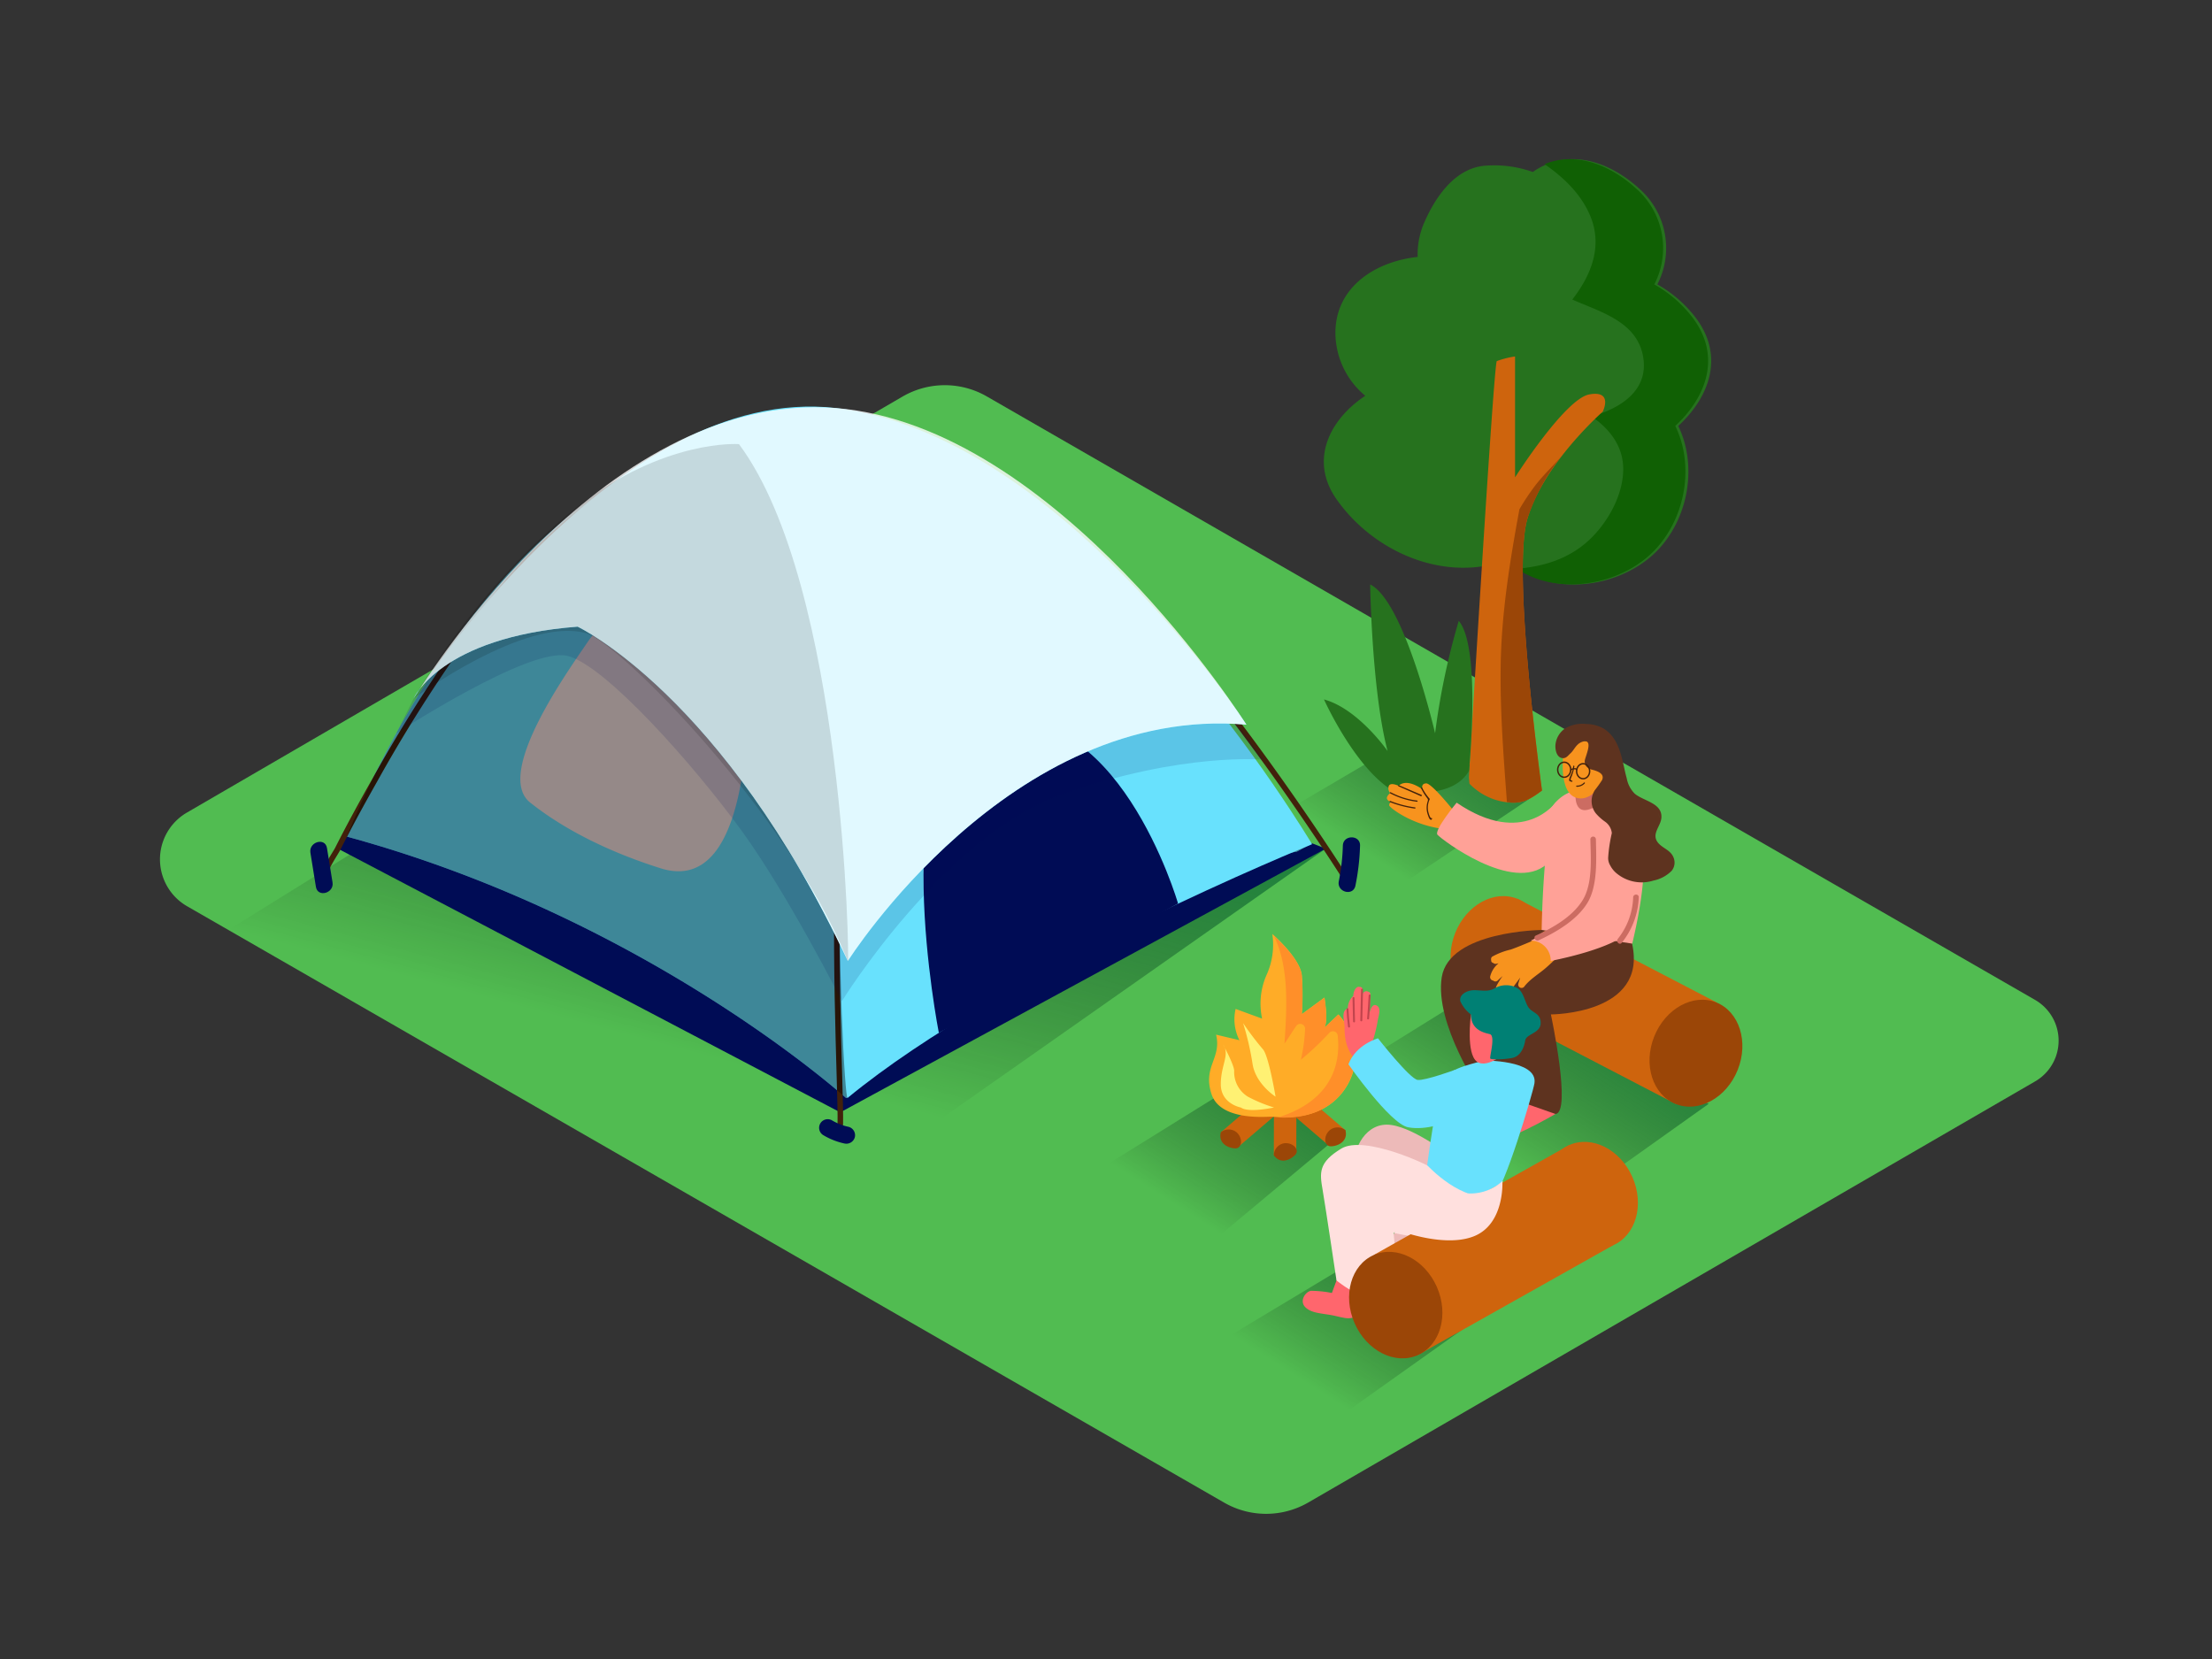 <svg id="Layer_1" data-name="Layer 1" xmlns="http://www.w3.org/2000/svg" xmlns:xlink="http://www.w3.org/1999/xlink" viewBox="0 0 400 300"><rect x="0" y="0" width="400" height="300" fill="#333333" stroke="none"/><defs><linearGradient id="linear-gradient" x1="247.14" y1="154.38" x2="266.2" y2="124.58" gradientUnits="userSpaceOnUse"><stop offset="0" stop-opacity="0"/><stop offset="1" stop-color="#006837"/></linearGradient><linearGradient id="linear-gradient-2" x1="212.46" y1="217.87" x2="232.41" y2="186.67" xlink:href="#linear-gradient"/><linearGradient id="linear-gradient-3" x1="235.99" y1="249.97" x2="256.24" y2="218.32" xlink:href="#linear-gradient"/><linearGradient id="linear-gradient-4" x1="266.99" y1="207.26" x2="287.75" y2="174.79" xlink:href="#linear-gradient"/><linearGradient id="linear-gradient-5" x1="132.23" y1="192.15" x2="149.61" y2="126.42" xlink:href="#linear-gradient"/></defs><title>#41-50</title><path d="M33.8,146.94,163.23,71.7a15.21,15.21,0,0,1,15.24,0L368,180.81a8.51,8.51,0,0,1,0,14.75L236.56,271.71a15.21,15.21,0,0,1-15.21,0L33.84,163.88A9.78,9.78,0,0,1,33.8,146.94Z" fill="#51bc51"/><path d="M247.22,164.1l31.63-21.17L254,134l-29.22,17.2C231.11,155,241,160.1,247.22,164.1Z" opacity="0.68" fill="url(#linear-gradient)"/><path d="M213.86,229l29.45-24.58-21.06-7.52L191.4,216.05C197.72,219.89,207.65,225,213.86,229Z" opacity="0.68" fill="url(#linear-gradient-2)"/><path d="M236.24,260.46l32.6-23.17-26.39-7.8-29.37,17.65C219.4,251,230,256.45,236.24,260.46Z" opacity="0.68" fill="url(#linear-gradient-3)"/><path d="M276.44,222.77,309,199.6,266,179.83,235.12,199C241.44,202.84,270.23,218.76,276.44,222.77Z" opacity="0.68" fill="url(#linear-gradient-4)"/><path d="M138.88,224.3l100.86-70.84L72.14,149,41.29,168.17C47.61,172,132.67,220.29,138.88,224.3Z" opacity="0.68" fill="url(#linear-gradient-5)"/><polyline points="61.1 153.46 68.28 141.01 74.19 155.99" fill="#000c55"/><polyline points="61.1 153.46 151.95 201.15 239.74 153.46 223.69 147.24" fill="#000c55"/><path d="M153.39,198.34c8.24-13.13,22-22,35.66-28.71a221.27,221.27,0,0,1,26.12-10.91A142.69,142.69,0,0,1,234.52,154l2.5-1.36c-30.72-45.52-47.88-71.77-95.64-73.35-50.77-1.68-78.64,72-78.64,72,54.4,14.8,90.27,47.28,90.27,47.28Z" fill="#68e1fd"/><path d="M113.1,109.93a19.79,19.79,0,0,0-6.85,6.19c-3.13,4.65-17,23.73-10.39,29,6.82,5.42,15.36,9.3,23.62,11.9,16.11,5.07,16-27.5,15.74-36.72C134.9,108.43,122.53,104.73,113.1,109.93Z" fill="#f8e4e3"/><path d="M58.73,158.58c-.28-1.14,1.89-4.18,2.36-5.12,2.09-4.14,4.32-8.22,6.61-12.26a268.23,268.23,0,0,1,21.63-33c8.72-11.16,22.82-23.17,36.85-27.1a67.48,67.48,0,0,1,48,4.6,142.39,142.39,0,0,1,15,8.38c23,15.42,53.95,64.45,53.95,64.45" fill="none" stroke="#42210b" stroke-miterlimit="10"/><path d="M151.81,204.47c1.34-1.13-7.11-99,15.22-121.73" fill="none" stroke="#42210b" stroke-miterlimit="10"/><path d="M153.39,198.34c8.24-13.13,22-22,35.66-28.71a221.27,221.27,0,0,1,26.12-10.91A142.69,142.69,0,0,1,234.52,154l2.5-1.36c-30.72-45.52-47.88-71.77-95.64-73.35-50.77-1.68-78.64,72-78.64,72,54.4,14.8,90.27,47.28,90.27,47.28Z" opacity="0.4"/><path d="M153.26,198.55c-.86.71-6-99.16,10.36-105.47,30.93-11.89,73.65,59.58,73.65,59.58S181.64,175.19,153.26,198.55Z" fill="#68e1fd"/><path d="M169.77,186.76s-10-51,8-55.69c24.12-6.21,35.26,32.32,35.26,32.32Z" fill="#000c55"/><path d="M74.8,126.32l-3.15,6.29s24.12-15.75,31-14,22.78,19.71,31.33,31.43,18.26,31,18.26,31,18.43-29.84,40-37.45,36.31-6.21,36.31-6.21l-8.67-11.46s-30.49-24.09-62.45-31.67S84.45,111.49,74.8,126.32Z" fill="#000c55" opacity="0.13"/><path d="M74.8,126.32s4.77-11.09,29.65-13c0,0,26.31,12.32,48.86,60.47,0,0,29.28-46.47,72.08-42.75,0,0-34.19-52.6-74.19-57.25S74.8,126.32,74.8,126.32Z" fill="#68e1fd"/><path d="M74.8,126.32s4.77-11.09,29.65-13c0,0,26.31,12.32,48.86,60.47,0,0,29.28-46.47,72.08-42.75,0,0-34.05-54-74.19-57.25C108.23,70.38,74.8,126.32,74.8,126.32Z" fill="#fff" opacity="0.8"/><path d="M153.32,173.83c.33.84-.62-67.9-19.69-93.52,0,0-13.44-1-29.27,11.36C85.89,106.15,74.8,126.32,74.8,126.32S95,111.37,106,114.51C112,116.23,142.76,147.24,153.32,173.83Z" opacity="0.13"/><path d="M242.83,152.92a37,37,0,0,1-.73,6.42c-.4,2,2.59,2.78,3,.83a41.94,41.94,0,0,0,.84-7.25C246,150.92,242.88,150.92,242.83,152.92Z" fill="#000c55"/><path d="M60.13,159.56l-1-6.2c-.32-2-3.31-1.13-3,.83l1,6.2C57.46,162.35,60.46,161.51,60.13,159.56Z" fill="#000c55"/><path d="M153.46,203.77a9.87,9.87,0,0,1-3-1.17,1.55,1.55,0,0,0-1.57,2.68,12.59,12.59,0,0,0,3.77,1.49,1.59,1.59,0,0,0,1.91-1.08A1.57,1.57,0,0,0,153.46,203.77Z" fill="#000c55"/><path d="M306.62,57.43a22.85,22.85,0,0,0-6.92-6,14.32,14.32,0,0,0-3.25-17.3c-3.84-3.51-9.1-6.17-14.42-5.11a12.65,12.65,0,0,0-4.85,2.08,20.8,20.8,0,0,0-9-1.1c-5.18.63-8.61,5.65-10.58,10.13a14.33,14.33,0,0,0-1.24,6.33c-7.47.79-14.6,5.24-14.87,13.29a14.83,14.83,0,0,0,5.4,11.82c-6.28,4.13-10.25,11.51-5.21,18.7,6.84,9.75,19.87,15.22,31.08,10.9,7.31,7.33,21.37,5.26,27.88-2.67,5-6.06,6.06-14.89,2.84-21.47C309.06,71.87,311.94,64.46,306.62,57.43Z" fill="#26721e"/><path d="M306.07,57.43a22.85,22.85,0,0,0-6.92-6,14.32,14.32,0,0,0-3.25-17.3c-3.84-3.51-9.1-6.17-14.42-5.11a12.56,12.56,0,0,0-2.18.66c3.48,2.41,6.58,5.39,8.23,9.27,2.35,5.53.23,10.79-3.21,15.22,5.1,2.25,11.59,3.95,12.78,10.18s-4.11,9.53-9.31,10.94c3.24,2.25,5.74,5.32,5.74,9.55,0,4.76-2.91,9.87-6.37,13-3.62,3.27-8.13,4.63-12.86,5,7.65,5.22,19.87,2.89,25.8-4.35,5-6.06,6.06-14.89,2.84-21.47C308.5,71.88,311.38,64.47,306.07,57.43Z" fill="#106004"/><path d="M287.4,71.32c-4.4.8-13.43,15-13.43,15l0-21.86a16,16,0,0,0-3.3.84c-.57.39-5.05,75.27-5.05,75.27l.11,1.15a11.22,11.22,0,0,0,7.5,3.42c2.34.17,3.94-.93,5.6-2.19-.87-6.42-5.27-40-2.65-49.09,2.9-10,13.64-19.41,13.64-19.41S291.8,70.53,287.4,71.32Z" fill="#ce640d"/><path d="M273.24,145.13c2.34.17,3.95-.94,5.61-2.19-.87-6.36-5.28-40.06-2.65-49.12a36.77,36.77,0,0,1,6.63-11.89c-1.61,2-3.6,3.76-5.19,5.84a42,42,0,0,0-2.88,4.32c-1.72,9.33-3.24,18.71-3.39,28.21-.13,8.26.52,16.5,1.13,24.74C272.75,145.07,273,145.11,273.24,145.13Z" fill="#9b4607"/><path d="M265.63,139.4s2.26-22.3-1.84-27.13a128.93,128.93,0,0,0-4.28,20.33h0s-5.52-23.87-11.74-26.91c0,0,.27,19.17,3.15,30.12,0,0-5.3-7.64-11.5-9.33,0,0,5.37,12,12.2,16.36C251.62,142.83,262.3,145.25,265.63,139.4Z" fill="#26721e"/><polygon points="220.76 204.76 235.87 191.8 239.28 194.25 224.04 207.29 220.76 204.76" fill="#ce640d"/><path d="M220.76,204.76a2.24,2.24,0,0,1,2.86,0c1.18,1.06,1,2.93-.25,2.9S220.26,206.77,220.76,204.76Z" fill="#9b4607"/><path d="M235.8,191.85a2.24,2.24,0,0,1,2.86,0c1.18,1.06,1,2.93-.25,2.9S235.3,193.86,235.8,191.85Z" fill="#ce640d"/><polygon points="243.31 204.39 228.2 191.44 224.79 193.88 240.03 206.93 243.31 204.39" fill="#ce640d"/><path d="M243.3,204.39a2.24,2.24,0,0,0-2.86,0c-1.18,1.06-1,2.93.25,2.9S243.81,206.4,243.3,204.39Z" fill="#9b4607"/><path d="M228.27,191.49a2.24,2.24,0,0,0-2.86,0c-1.18,1.06-1,2.93.25,2.9S228.77,193.5,228.27,191.49Z" fill="#ce640d"/><polygon points="230.35 208.91 230.39 189.02 234.47 188.03 234.41 208.09 230.35 208.91" fill="#ce640d"/><path d="M230.35,208.91a2.24,2.24,0,0,1,1.87-2.17c1.57-.2,2.86,1.18,2,2.09S231.54,210.6,230.35,208.91Z" fill="#9b4607"/><path d="M230.38,189.1a2.24,2.24,0,0,1,1.87-2.17c1.57-.2,2.86,1.18,2,2.09S231.58,190.79,230.38,189.1Z" fill="#ce640d"/><path d="M230.09,201.93c-.63-.06-9.35.95-11-4.06s1.85-6.45.82-10.77l4.22,1a8.28,8.28,0,0,1-.69-5.65l4.79,1.75a12.85,12.85,0,0,1,.77-7.82,13.27,13.27,0,0,0,1.08-7.48s5,4.28,5.34,7.48a48.45,48.45,0,0,1,0,7l4.09-3s.72,4.11,0,5.44l2.52-2.39s4.06,4.13,2.83,9.68C244.88,193.16,243.13,203.2,230.09,201.93Z" fill="#ffac27"/><path d="M224.41,200.28s-3.63-.65-3.65-4.17,1.69-5.38.42-7.2c0,0,1.92,3.49,2,4.69a5.24,5.24,0,0,0,2.5,4.73,26.75,26.75,0,0,0,4.7,1.94S225.76,201.29,224.41,200.28Z" fill="#fff173"/><path d="M230.66,198.31s-3.65-2.31-4.17-6a51,51,0,0,0-1.7-7.3,53.18,53.18,0,0,0,3.56,4.7C229.41,190.8,230.66,198.31,230.66,198.31Z" fill="#fff173"/><path d="M242,183.49l-2.52,2.39c.72-1.34,0-5.44,0-5.44l-4.09,3a48.45,48.45,0,0,0,0-7c-.26-2.67-3.8-6.09-5-7.15,2.79,5.74,2.29,13.07,1.89,19.44.72-1.05,1.38-2.14,2.11-3.19A.88.88,0,0,1,236,186a29.53,29.53,0,0,1-.76,5.64,51.86,51.86,0,0,0,5.18-4.91.88.88,0,0,1,1.49.62c.81,8.16-4.26,12.73-10.84,14.72,12.06.63,13.71-8.85,13.71-8.85C246,187.62,242,183.49,242,183.49Z" fill="#ff8f29"/><ellipse cx="270.69" cy="171.69" rx="9.89" ry="8.13" transform="translate(10.7 359.19) rotate(-68.18)" fill="#ce640d"/><path d="M274.37,162.51l36,18.73L303,199.61l-36-18.73S265.21,171.18,274.37,162.51Z" fill="#ce640d"/><ellipse cx="306.67" cy="190.43" rx="9.89" ry="8.13" transform="translate(15.91 404.37) rotate(-68.18)" fill="#9b4607"/><path d="M270,196.13s-6.22,5.44-4.85,6.76,11.3-4.5,11.3-4.5" fill="#ff666d"/><path d="M263.28,147.12s-4.33-5.5-5.38-5.46-.66,1.09-.66,1.09-2.77-2.13-4.33-.65c0,0-1.43-.69-1.76,0a1.22,1.22,0,0,0,.25,1.3s-.84.67-.55,1.14a.9.9,0,0,0,.76.45s-.5.27-.38.69,4.91,4.2,11.67,4.36" fill="#f7931e"/><path d="M258.81,147.93h-.08a2.61,2.61,0,0,1-.34-.75,3.44,3.44,0,0,1-.18-.87,3.58,3.58,0,0,1,.31-1.74.12.12,0,0,0,0-.13,10,10,0,0,1-1.35-2c-.06-.13-.25,0-.19.11a9.91,9.91,0,0,0,1,1.65c.24.31.3.37.18.73a3.62,3.62,0,0,0-.16.77,3.77,3.77,0,0,0,.21,1.68c.09.24.25.81.53.87a.11.11,0,0,0,.14-.08v0A.11.11,0,0,0,258.81,147.93Z" fill="#42210b"/><path d="M257.07,143.75,253,142c-.13-.06-.24.13-.11.19l4.06,1.79C257.09,144,257.2,143.81,257.07,143.75Z" fill="#42210b"/><path d="M256.24,144.76a13.59,13.59,0,0,1-4.74-1.49c-.13-.07-.24.12-.11.19a13.89,13.89,0,0,0,4.85,1.52C256.38,145,256.38,144.78,256.24,144.76Z" fill="#42210b"/><path d="M255.88,146a19.41,19.41,0,0,1-4.47-1.16c-.13-.05-.19.16-.06.21a19.41,19.41,0,0,0,4.47,1.16C256,146.24,256,146,255.88,146Z" fill="#42210b"/><path d="M286.06,170.9c3,.75,6.31,1.37,9.1-.25,4.6-19.4,1.23-25.42-6.72-27.72a7.2,7.2,0,0,0-8,3.34,193,193,0,0,0-1.66,21.9c0,.38,2.65,1.32,3,1.46a29.42,29.42,0,0,0,3.29,1Z" fill="#ffa197"/><path d="M281.41,145s-5.91,8.39-18,.15c0,0-4.15,5-3.47,5.8s13.62,10.68,19.77,5.31" fill="#ffa197"/><path d="M284.92,143.35h0s-.46,4.15,2.71,2.92a26.42,26.42,0,0,0,3.86-1.87v-2.5" fill="#cc6c62"/><path d="M282.92,134.57s-1.53,8.29,1.95,9.63,6.68-4.93,6.68-6.86C291.55,133.34,287.57,133.69,282.92,134.57Z" fill="#f7931e"/><path d="M302.8,155.73a2.65,2.65,0,0,0-.63-1.42c-.72-.82-1.86-1.18-2.48-2.1-1-1.5.62-2.82.74-4.3.23-2.73-3.3-3.05-4.84-4.41a5.26,5.26,0,0,1-1.42-2.73c-.88-3.16-1.06-7-4.14-9a6.65,6.65,0,0,0-3.19-.85,6.1,6.1,0,0,0-3.84.82,4.06,4.06,0,0,0-1.73,3c-.05.86.21,2.23,1.26,2.35.69.08,1-.45,1.47-.87s.78-1.09,1.27-1.55a2.25,2.25,0,0,1,1.16-.61c1.75-.27.17,2.87.14,3.54a1.51,1.51,0,0,0,.3,1,2,2,0,0,0,1.06.59c.84.23,2.3.66,1.78,1.86a21.75,21.75,0,0,1-1.3,1.82,3.63,3.63,0,0,0,.14,4.18,8.86,8.86,0,0,0,1.66,1.51,2.92,2.92,0,0,1,1.25,2s0,.1,0,.14a27.24,27.24,0,0,0-.65,4.33,2.55,2.55,0,0,0,.37,1.47,4.51,4.51,0,0,0,1.06,1.35,7.11,7.11,0,0,0,6.77,1.38,6.44,6.44,0,0,0,3.27-1.75A2.35,2.35,0,0,0,302.8,155.73ZM300,148a2.88,2.88,0,0,0,0-.54,2.55,2.55,0,0,0-.09-.4A2,2,0,0,1,300,148Z" fill="#5e331f"/><ellipse cx="282.86" cy="139.19" rx="1.18" ry="1.36" fill="none" stroke="#42210b" stroke-miterlimit="10" stroke-width="0.25"/><ellipse cx="286.28" cy="139.46" rx="1.18" ry="1.36" fill="none" stroke="#42210b" stroke-miterlimit="10" stroke-width="0.25"/><path d="M285.18,139.11c0-.13-.19-.17-.29-.2a1,1,0,0,0-.26,0l.07-.33c0-.13-.18-.19-.2-.06s-.06.28-.09.41h0c-.14,0-.58.29-.39.48a.11.11,0,0,0,.17-.1.37.37,0,0,1,.19-.15c0,.16-.08.32-.13.48-.13.41-.39.83-.48,1.24s.15.42.45.49a.1.1,0,0,0,.06-.2c-.36-.09-.27-.29-.16-.56s.17-.42.24-.63.18-.57.25-.86l.19,0a.85.85,0,0,1,.2.06.09.09,0,0,0,.13.09h0A.11.11,0,0,0,285.18,139.11Z" fill="#42210b"/><path d="M286.43,141.52a1.67,1.67,0,0,1-1.3.54.1.1,0,0,0,0,.21,1.88,1.88,0,0,0,1.44-.6C286.67,141.57,286.53,141.42,286.43,141.52Z" fill="#42210b"/><path d="M278.82,168.17s-16.79.13-18.11,8.56,7.09,20.79,7.09,20.79,4.08,2.42,7,1.67c0,0,3.42,2.37,6.45,2.25s-.8-18-.8-18,17.56,0,14.68-12.81" fill="#5e331f"/><path d="M282.81,169.57a8.48,8.48,0,0,0-.91.57l.28-.29c.52-.57-.33-1.43-.85-.85-.2.22-.41.43-.62.63a.69.69,0,0,0-.61-.39c.33-.49-.42-1.16-1-.72-.76.61-1.54,1.19-2.32,1.76-1.19.5-2.38,1-3.59,1.43a12.61,12.61,0,0,0-3.38,1.3.61.61,0,0,0-.16.59l0,.12a.46.46,0,0,0,.39.42.6.6,0,0,0,.52.15l.43-.1a4.5,4.5,0,0,0-1.52,2.39.63.63,0,0,0,.55.74.58.58,0,0,0,.8,0c.29-.29.6-.56.91-.83a12.38,12.38,0,0,0-1.14,1.86.6.6,0,0,0-.06.32c-.39.57.4,1.34.9.78l.79-.87a.64.64,0,0,0,1.14.29l1.54-2.09c-.13.38-.25.76-.35,1.15a.61.61,0,0,0,1.1.46c1.05-1.38,2.72-2.32,4-3.46a34,34,0,0,0,3.63-3.71.6.6,0,0,0,.09-.64C284.06,170.19,283.48,169.22,282.81,169.57Z" fill="#f7931e"/><path d="M288.61,156.35s-1.38,7.86-4.87,10a66.41,66.41,0,0,1-6.93,3.74,3.62,3.62,0,0,1,3.61,3.67s11.68-2.15,14.48-5.64S288.61,156.35,288.61,156.35Z" fill="#ffa197"/><path d="M274.82,199.18s-6.22,5.44-4.85,6.76,11.3-4.5,11.3-4.5" fill="#ff666d"/><path d="M252.71,229.5l.93,4.31a20.12,20.12,0,0,0-3.77-.39c-1,.13-2.2,1.85-1,3s3.27,1.06,5.33,1.53,2.38.58,3.7.21,1.52-2.16,1.52-2.16l-1-7.52" fill="#ff666d"/><path d="M260.55,220.55l.16,11.2s-1.85,1.91-8.1,1.68,0-11.41,0-11.41" fill="#edbab9"/><path d="M242.45,229.48l-1.6,4.33a20.12,20.12,0,0,0-3.77-.39c-1,.13-2.2,1.85-1,3s3.27,1.06,5.33,1.53,2.38.58,3.7.21,1.52-2.16,1.52-2.16l2.81-5.76" fill="#ff666d"/><path d="M250.53,206.36q4,.87,8.06,1.35a.45.45,0,0,1,.31.17q.47-1.41.8-2.86c.12-.55,1-.32.84.23a30.5,30.5,0,0,1-2.21,6.37c-.24.51-1,.07-.76-.44.4-.85.76-1.71,1.08-2.59h-.06q-4.18-.49-8.29-1.38C249.75,207.08,250,206.24,250.53,206.36Z" fill="#008074"/><path d="M257.73,212.53a11.76,11.76,0,0,0,2.7,3.1c.44.35-.19,1-.62.62A12.44,12.44,0,0,1,257,213,.44.44,0,0,1,257.73,212.53Z" fill="#008074"/><path d="M263.18,209.68s-7-5.6-11.6-6.25-7,4.36-6.72,7.72,11.41,5.2,11.41,5.2" fill="#edbab9"/><path d="M259.46,211.54c-.9-.84-12.74-6.36-16.91-3.84s-3.91,4.39-3.38,7.46,2.51,16.38,2.51,16.38,6,5.11,11.51,3.7L252,222.94l15.77-8.61" fill="#ffe0de"/><path d="M243.73,182.36a3.19,3.19,0,0,1,.79-2.08.53.53,0,0,1,.18-.13c.06-.72.26-1.43.82-1.68a.55.55,0,0,1,.31,0,.48.48,0,0,1,.57.5l0,.77a.81.81,0,0,1,.36-.41.67.67,0,0,1,.66,0,.46.46,0,0,1,.39.49l-.13,3.28c.16-.61.52-1.81,1.4-1.18.69.49.19,1.84.08,2.48a25.28,25.28,0,0,1-.92,3.83.52.52,0,0,1-.18.25q0,.2.1.4a5.41,5.41,0,0,0,1.12,2.59c.51.44-.23,1.18-.74.74l-.07-.07v0c.17.56-.7.95-1,.4l-.1-.2a.63.63,0,0,1-.16.12c0,.11.08.22.12.33.21.65-.81.92-1,.28v0a.49.49,0,0,1-.88,0c-.12-.26-.09.61-.19.35-.27.11.29-.84.12-1.17-.65-1.24-2.29-2.48-2.24-6.51C243.16,184.76,242.39,182.8,243.73,182.36Z" fill="#ff666d"/><path d="M247.5,180c0-.22.36-.23.35,0q-.1,2.1-.28,4.18c0,.22-.37.22-.35,0Q247.4,182.06,247.5,180Z" fill="#c1444d"/><path d="M246.13,178.92a.18.18,0,0,1,.35,0l-.14,5.63a.18.18,0,0,1-.35,0Z" fill="#c1444d"/><path d="M244.93,180.44l.1,4.3a.18.18,0,0,1-.35,0l-.1-4.3A.18.18,0,0,1,244.93,180.44Z" fill="#c1444d"/><path d="M243.84,182.48q.08,1.59.28,3.17c0,.22-.32.22-.35,0q-.2-1.58-.28-3.17C243.48,182.25,243.83,182.25,243.84,182.48Z" fill="#c1444d"/><path d="M263.09,193.47s-5.32,1.94-6.71,1.82-7.2-7.53-7.2-7.53-4,1.11-5.34,4.7c0,0,7.51,10.75,10.79,11.39s7.29-1,7.29-1" fill="#68e1fd"/><path d="M264.87,212.32l6.85,1.27s.27,7.12-3.12,9.72-16.56-.36-16.56-.36" fill="#ffe0de"/><path d="M268.09,191.77c-.63.46-6,1.11-7.16,3.6s-2.85,15.33-2.85,15.33,6.48,7.09,12.1,5.37c1.67-.51,7.07-18.56,7.3-20.2C278.09,191.61,268.09,191.77,268.09,191.77Z" fill="#68e1fd"/><path d="M266,183.46c-.07.46-.89,7,1.05,8.5s6.3-2,6.41-3.75,1.58-5.34-.27-6.25S266.55,180.22,266,183.46Z" fill="#ff666d"/><path d="M266,183.46a6.13,6.13,0,0,1-1.92-2.4c-.29-1.14,1.12-2,2.49-2s2.54.35,3.72-.35a4.21,4.21,0,0,1,4.16,0c1.11.76,1.3,2.59,2,3.53s2.18,1,2.15,2.8-2.61,1.93-2.79,3.1-.81,2.89-2.39,3.18-3.75.33-3.93.1,1-4.16-.09-4.42S266,186.24,266,183.46Z" fill="#008074"/><ellipse cx="287.75" cy="216.12" rx="8.13" ry="9.89" transform="translate(-62.53 133.58) rotate(-23.65)" fill="#ce640d"/><path d="M283.78,207.06l-35.36,19.88,7.93,18.12,35.36-19.88S293.2,215.44,283.78,207.06Z" fill="#ce640d"/><ellipse cx="252.39" cy="236" rx="8.13" ry="9.89" transform="translate(-73.47 121.07) rotate(-23.65)" fill="#9b4607"/><path d="M252,222.16s8.79,3.63,14.47,1.42,5.21-10,5.21-10a8.55,8.55,0,0,1-6.23,2.23" fill="#ffe0de"/><path d="M288.59,151.78a.5.5,0,0,0-1,0c.07,3.39.45,8-1.4,11s-5.39,5-8.45,6.39c-.58.27-.08,1.13.5.86,3.17-1.46,6.92-3.66,8.81-6.75S288.66,155.35,288.59,151.78Z" fill="#cc6c62"/><path d="M295.33,162.25a12.74,12.74,0,0,1-2.78,7.53c-.4.5.31,1.21.71.71a13.9,13.9,0,0,0,3.08-8.24C296.36,161.61,295.36,161.61,295.33,162.25Z" fill="#cc6c62"/></svg>